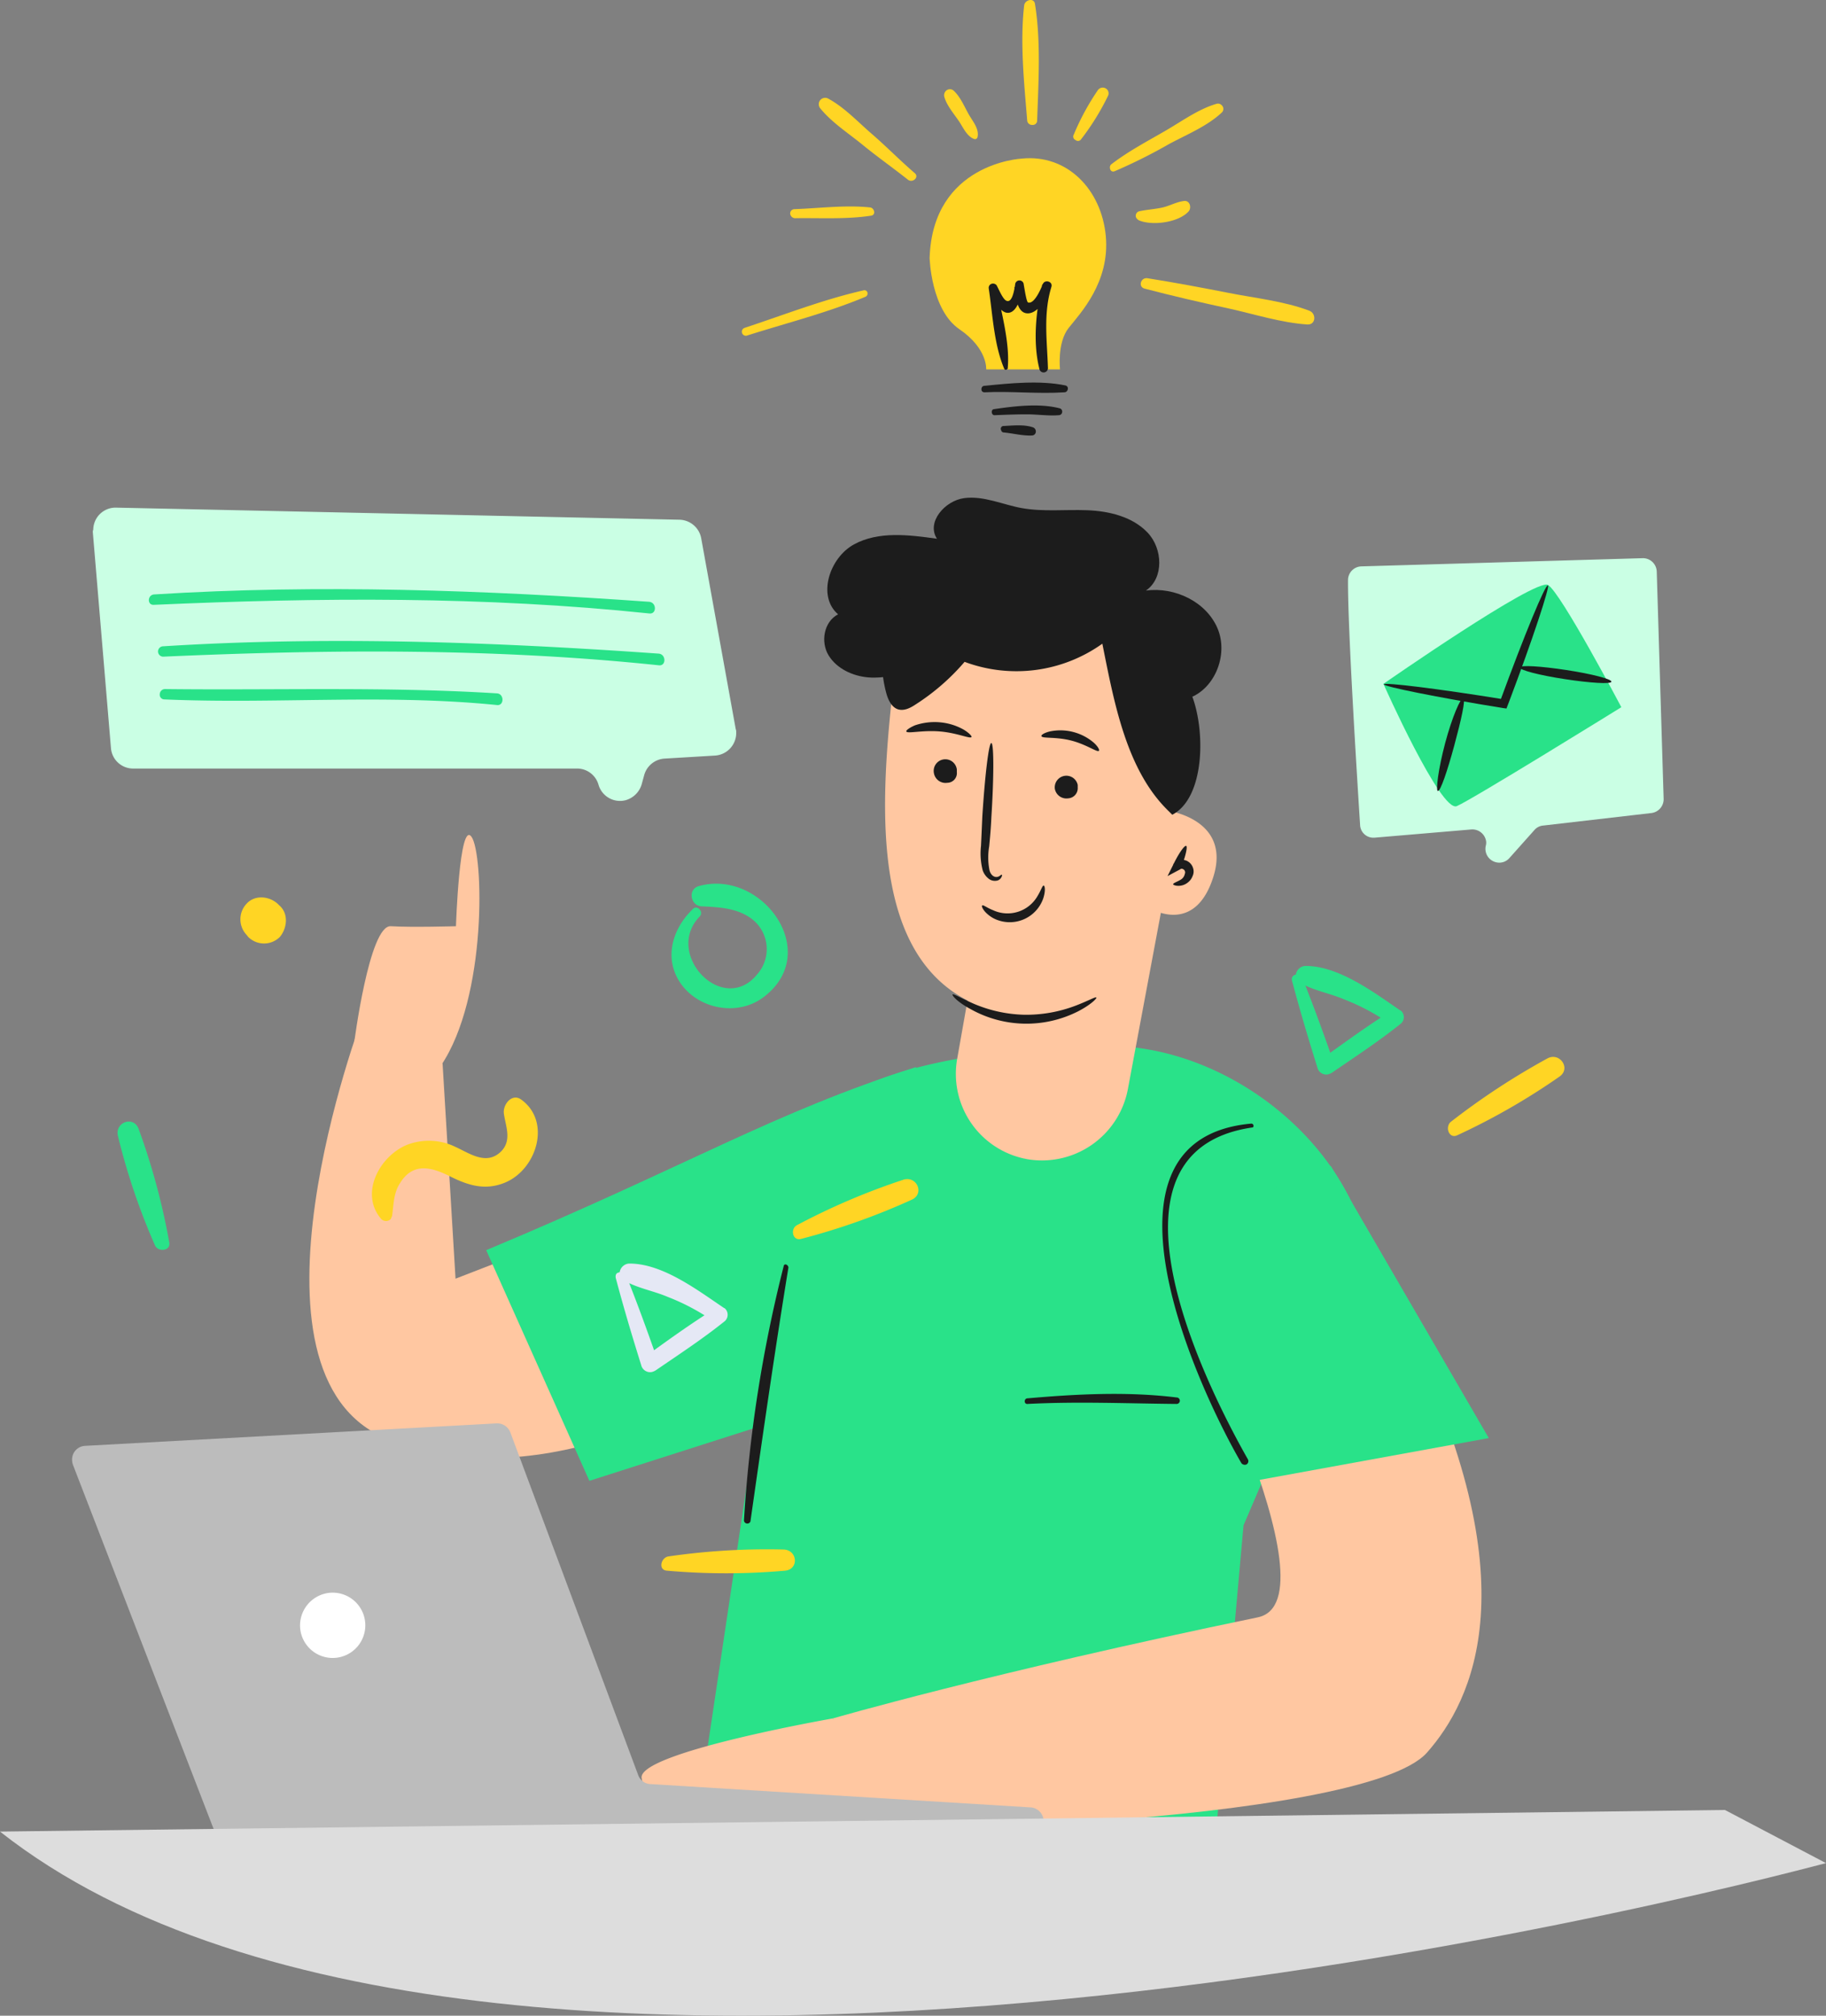 <svg id="e91d54ea-ab92-4c0e-9ff3-1a312ce37977" data-name="Слой 1" xmlns="http://www.w3.org/2000/svg" viewBox="0 0 422.9 466.65"><rect x="0" y="0" width="422.9" height="466.65" fill="#808080" stroke="none"/><defs><style>.af355056-4570-4db1-be24-9600ea96ceaf{fill:#29e289;}.e21130fc-141e-4273-9c3d-480e6d97b10e{fill:#ffd524;}.b7753e38-6328-4b27-9a88-5f6833fe0a66{fill:#ffc7a1;}.a9990fdf-3b87-411e-9b6f-bc3bf85f38b6{fill:#1c1c1c;}.ea1bb746-7575-4291-a656-6cefd3ce5867{fill:#bcbcbc;}.eed5ccda-c125-4f0c-8bdf-c9f00b1120c8{fill:#fff;}.ea84acc0-49f0-4c0f-bc14-a5cbac1884cf{fill:#ddd;}.ad9f76b1-5413-4ad5-b7b2-a881a8f126b2{fill:#caffe4;}.b91e0f30-3cdc-4c3d-897e-e3357e37c9e6{fill:#e5e8f5;}</style></defs><path class="af355056-4570-4db1-be24-9600ea96ceaf" d="M160.4,210.5c-5,4.8-6.9,12.2-2.1,18,4.5,5.4,13.1,6.6,18.7,2.2,13.5-10.4-.6-29.6-15.1-25.6-2.7.7-2,4.6.6,4.7,4.2.2,8.8.4,12.2,3.4a8.8,8.8,0,0,1,.7,12.3c-7.9,9.8-21.7-4.6-13.4-13.3a1.15,1.15,0,0,0,0-1.7,1,1,0,0,0-1.6,0Z" transform="translate(0 0.02)"/><path class="af355056-4570-4db1-be24-9600ea96ceaf" d="M299.2,226.9c1.8,6.8,3.8,13.5,5.9,20.2a2.12,2.12,0,0,0,2.5,1.6,3.55,3.55,0,0,0,.9-.4c5.4-3.7,10.9-7.3,16-11.4a2,2,0,0,0,.1-2.8c-.1-.1-.2-.2-.3-.2-6-4.1-14.2-10.3-21.9-10.3-2,0-3.3,2.7-1.3,3.9,3.1,1.8,6.8,2.4,10.1,3.8a50.64,50.64,0,0,1,11,5.9c.1-1.1.1-2.2.2-3.3-5.8,3.6-11.2,7.6-16.7,11.5l3.2.6c-2.3-6.6-4.7-13.2-7.3-19.7a1.41,1.41,0,0,0-1.8-.6A1.07,1.07,0,0,0,299.2,226.9Z" transform="translate(0 0.02)"/><path class="e21130fc-141e-4273-9c3d-480e6d97b10e" d="M337.5,262.8a154.65,154.65,0,0,0,23.7-13.6c2.7-1.9,0-5.7-2.8-4.2A166.19,166.19,0,0,0,336,259.7c-1.4,1.2-.4,4,1.5,3.1Z" transform="translate(0 0.02)"/><path class="af355056-4570-4db1-be24-9600ea96ceaf" d="M39.2,287.6a157,157,0,0,0-7.1-26.3c-1.2-3.1-5.5-1.5-4.8,1.6a151.9,151.9,0,0,0,8.6,25.4c.7,1.6,3.7,1.3,3.3-.7Z" transform="translate(0 0.02)"/><path class="e21130fc-141e-4273-9c3d-480e6d97b10e" d="M64.7,209.6l-.4-.4c-2-1.8-5.3-2.1-7.2,0a5.26,5.26,0,0,0,0,7.2l.4.5a5.19,5.19,0,0,0,7.3,0c1.7-2,2.1-5.4-.1-7.3Z" transform="translate(0 0.02)"/><path class="af355056-4570-4db1-be24-9600ea96ceaf" d="M280.5,436.8s-85.1,19.8-119.3-14.4l12.2-81.6c3.7-23.5,1.5-68.6,19.5-84.6a33.9,33.9,0,0,1,6.8-4.6c12.6-6.1,35-9.4,56.6-9.5,26.2-.1,53.1,19.7,60,44.9L288,353.1Z" transform="translate(0 0.02)"/><path class="b7753e38-6328-4b27-9a88-5f6833fe0a66" d="M272.1,297.1s38.1,73.4,19.2,77.3c-62.3,12.9-98.4,23.4-98.4,23.4L189.7,422c.9,3.7,126,.5,140.8-16.3,10.5-11.9,24.4-39.3-5.2-98.6l-9-20.2Z" transform="translate(0 0.02)"/><path class="b7753e38-6328-4b27-9a88-5f6833fe0a66" d="M200.5,259.2l-95,36.8-3-49.8L83.9,235.6s-31.1,82.6,5.8,97.5,78.4-12.6,78.4-12.6Z" transform="translate(0 0.02)"/><path class="af355056-4570-4db1-be24-9600ea96ceaf" d="M212.2,247c-33.1,10.5-52.9,22.9-99.6,42.4l23.9,53.4,41.3-13.2Z" transform="translate(0 0.02)"/><polyline class="af355056-4570-4db1-be24-9600ea96ceaf" points="266.4 286.92 290.5 342.82 344.8 332.92 308.2 269.92 264.9 286.92"/><path class="a9990fdf-3b87-411e-9b6f-bc3bf85f38b6" d="M238,325c11.6-.6,23-.1,34.5,0a.75.75,0,1,0,0-1.5c-11.4-1.4-23.1-.8-34.5.2-.9,0-.9,1.4,0,1.3Z" transform="translate(0 0.02)"/><path class="a9990fdf-3b87-411e-9b6f-bc3bf85f38b6" d="M289.8,260.1c-39.1,3.5-12.4,61.2-2.3,78.6a1,1,0,0,0,1.2.3.9.9,0,0,0,.3-1.2c-10-17.6-36.6-71.3,1-76.8.5,0,.4-.9-.2-.9Z" transform="translate(0 0.02)"/><path class="a9990fdf-3b87-411e-9b6f-bc3bf85f38b6" d="M181.5,293.1a316.75,316.75,0,0,0-9.2,58.9.78.78,0,0,0,1.5.2c2.8-19.6,5.6-39.2,8.8-58.8-.1-.7-1-1-1.1-.3Z" transform="translate(0 0.02)"/><path class="a9990fdf-3b87-411e-9b6f-bc3bf85f38b6" d="M272.9,186.6l1.8-24.8c6.5-1.8,9.9-10.1,7.3-16.3s-9.9-9.7-16.6-8.8c4.2-2.9,3.9-9.7.4-13.4s-8.9-5-14-5.2-10.2.4-15.2-.5c-4.4-.8-8.8-2.9-13.3-2.3s-8.8,5.6-6.3,9.4c-6.5-.9-13.5-1.8-19.2,1.3s-8.6,12-3.7,16.2c-3.3,1.7-4.1,6.4-2.2,9.5s5.6,4.8,9.2,5.1,7.3-.7,10.8-1.6" transform="translate(0 0.02)"/><path class="b7753e38-6328-4b27-9a88-5f6833fe0a66" d="M271.9,170.6l-1.3,17.1s14.6,2,10.4,15.3-14.1,7.5-14.1,7.5-2.5,34.1-37.4,23.3c-27.8-8.6-26.1-44.6-22.6-75.3a20.5,20.5,0,0,1,22.8-18c.5.1,1,.1,1.6.2l21,4.1A24.48,24.48,0,0,1,271.9,170.6Z" transform="translate(0 0.02)"/><path class="b7753e38-6328-4b27-9a88-5f6833fe0a66" d="M270.6,202l-9.4,50.2a20.25,20.25,0,0,1-23.5,16.1c-.3-.1-.6-.1-.9-.2h0A20.05,20.05,0,0,1,221.7,245l5.1-28.8Z" transform="translate(0 0.02)"/><path class="a9990fdf-3b87-411e-9b6f-bc3bf85f38b6" d="M232,202.5c.1,0,.1.2,0,.4a1.59,1.59,0,0,1-.9.9,2.36,2.36,0,0,1-2-.3,4.26,4.26,0,0,1-1.5-2,15.72,15.72,0,0,1-.4-5.7c.1-2.1.2-4.3.3-6.7.6-9.5,1.5-17.2,2.1-17.1s.6,7.8,0,17.2c-.1,2.4-.3,4.6-.5,6.7a15.13,15.13,0,0,0,0,5.2c.2,1.4,1.1,2,1.8,1.9S231.8,202.4,232,202.5Z" transform="translate(0 0.02)"/><path class="a9990fdf-3b87-411e-9b6f-bc3bf85f38b6" d="M220.6,230.2c.2-.2,1.9.8,4.8,2.1a31.67,31.67,0,0,0,11.8,2.6,32.11,32.11,0,0,0,11.9-2.1c2.9-1.1,4.6-2.1,4.8-1.9s-1.3,1.7-4.2,3.2a26.46,26.46,0,0,1-24.9-.5C221.8,232,220.5,230.5,220.6,230.2Z" transform="translate(0 0.02)"/><path class="a9990fdf-3b87-411e-9b6f-bc3bf85f38b6" d="M227.5,209.6c.2-.2,1,.5,2.5,1.1a8,8,0,0,0,10.3-3.3c.8-1.3,1.1-2.4,1.4-2.4s.5,1.2-.1,3a8.21,8.21,0,0,1-10.5,5,6.92,6.92,0,0,1-1.9-1C227.7,210.9,227.2,209.7,227.5,209.6Z" transform="translate(0 0.02)"/><path class="a9990fdf-3b87-411e-9b6f-bc3bf85f38b6" d="M271.7,204.7c0-.3.8-.5,1.8-1.1a2,2,0,0,0,.9-1.3.85.85,0,0,0,0-.7.78.78,0,0,0-.4-.4.6.6,0,0,0-.4-.1c-.1,0-.1,0-.2.1l-3,1.6,1.3-2.6c1.3-2.7,2.6-4.5,3-4.4s-.1,2.4-1.2,5.2l-1.8-.9a2.07,2.07,0,0,1,1.4-1,2.92,2.92,0,0,1,1.6.1,2.7,2.7,0,0,1,1.6,1.7,2.51,2.51,0,0,1-.1,1.9,3.32,3.32,0,0,1-1,1.4,3.45,3.45,0,0,1-2.9.8Q271.7,204.85,271.7,204.7Z" transform="translate(0 0.02)"/><path class="a9990fdf-3b87-411e-9b6f-bc3bf85f38b6" d="M241.2,170.4c-.1-.3.7-.8,2-1.1a11.92,11.92,0,0,1,10.1,2.6c1,.9,1.4,1.7,1.2,1.9-.4.4-2.9-1.5-6.5-2.4S241.4,171,241.2,170.4Z" transform="translate(0 0.02)"/><path class="a9990fdf-3b87-411e-9b6f-bc3bf85f38b6" d="M209.9,169.3c-.1-.2.6-.8,2-1.4a14.06,14.06,0,0,1,5.8-.7,13.57,13.57,0,0,1,5.5,1.7c1.3.8,1.9,1.5,1.8,1.7-.3.5-3.4-1-7.5-1.3S210.1,169.9,209.9,169.3Z" transform="translate(0 0.02)"/><path class="a9990fdf-3b87-411e-9b6f-bc3bf85f38b6" d="M270.6,187.7c-9.8-9.5-12.6-25.3-15.3-38.7a34.28,34.28,0,0,1-31.9,4.2,51.41,51.41,0,0,1-11.4,9.9c-1.2.8-2.6,1.5-4,1.1-1.6-.5-2.4-2.4-2.8-4a28,28,0,0,1,.6-16.2,19.13,19.13,0,0,1,10.9-11.7c5.5-2.1,11.6-1.2,17.2.3a93.94,93.94,0,0,1,24.3,10.1c7.5,4.4,14.6,10.1,17.8,18.2s3.1,23.7-4.5,27.7" transform="translate(0 0.02)"/><path class="a9990fdf-3b87-411e-9b6f-bc3bf85f38b6" d="M247.4,184.8a2.73,2.73,0,0,1-3.1-2.2,2.69,2.69,0,0,1,5.3-.9v.6A2.35,2.35,0,0,1,247.4,184.8Z" transform="translate(0 0.02)"/><path class="a9990fdf-3b87-411e-9b6f-bc3bf85f38b6" d="M219.4,181.2a2.73,2.73,0,0,1-3.1-2.2,2.69,2.69,0,1,1,5.3-.9v.6A2.24,2.24,0,0,1,219.4,181.2Z" transform="translate(0 0.02)"/><path class="b7753e38-6328-4b27-9a88-5f6833fe0a66" d="M82,241.6s3.5-27.5,8.5-27.2,15.1,0,15.1,0,.8-24.6,3.6-20.7,3.7,37.1-7.1,53Z" transform="translate(0 0.02)"/><path class="b7753e38-6328-4b27-9a88-5f6833fe0a66" d="M192.9,397.8s-45.2,7.9-44.3,13.8a41.36,41.36,0,0,0,4.1,11.8l40.2-.9Z" transform="translate(0 0.02)"/><path class="ea1bb746-7575-4291-a656-6cefd3ce5867" d="M241.7,421.4h0a3.23,3.23,0,0,0-3-3L150.6,413a3.14,3.14,0,0,1-2.8-2.1l-29.6-79.3a3.25,3.25,0,0,0-3.2-2.1l-95.3,5.2a3.17,3.17,0,0,0-3,3.4,3.55,3.55,0,0,0,.2,1l32.5,84.1a3.37,3.37,0,0,0,3,2.1l186.3-.5a3.16,3.16,0,0,0,3.2-3.2C241.7,421.5,241.7,421.5,241.7,421.4Z" transform="translate(0 0.02)"/><path class="eed5ccda-c125-4f0c-8bdf-c9f00b1120c8" d="M69.5,376.7a7.56,7.56,0,1,0,7.1-8,7.6,7.6,0,0,0-7.1,8Z" transform="translate(0 0.02)"/><path class="ea84acc0-49f0-4c0f-bc14-a5cbac1884cf" d="M0,424l399.5-5,23.4,12.3C422.8,431.2,116.2,515.5,0,424Z" transform="translate(0 0.02)"/><path class="ad9f76b1-5413-4ad5-b7b2-a881a8f126b2" d="M312.2,134.2c-.1,10.7,2.1,45.9,2.8,56.8a3.06,3.06,0,0,0,3.3,2.9h.1l22.4-1.9a3.22,3.22,0,0,1,3.4,2.9,2.77,2.77,0,0,1-.1.9h0a3.19,3.19,0,0,0,2.4,3.8,3.1,3.1,0,0,0,3.1-1l5.8-6.5a3,3,0,0,1,2-1l25.1-2.9a3.23,3.23,0,0,0,2.8-3.2l-1.6-52.7a3.2,3.2,0,0,0-3.2-3.1h0l-65.2,1.9A3.18,3.18,0,0,0,312.2,134.2Z" transform="translate(0 0.02)"/><path class="e21130fc-141e-4273-9c3d-480e6d97b10e" d="M236.6,36.7s-20.6,1-21.3,23c0,0,.3,12,6.9,16.5s6.2,9.3,6.2,9.3h17.1s-.7-6.2,2-9.6,9.6-10.6,8.6-21.3S247.2,35.6,236.6,36.7Z" transform="translate(0 0.02)"/><path class="a9990fdf-3b87-411e-9b6f-bc3bf85f38b6" d="M228,90.8c6.2-.3,12.4.4,18.5,0,.9,0,1.2-1.4.2-1.6-5.9-1.2-12.7-.5-18.7.1-.9,0-1,1.5,0,1.5Z" transform="translate(0 0.02)"/><path class="a9990fdf-3b87-411e-9b6f-bc3bf85f38b6" d="M230.4,96.1c2.5-.1,4.9-.2,7.4-.2s5,.4,7.4.2a.79.79,0,0,0,.8-.8.76.76,0,0,0-.6-.8c-4.7-1.2-10.4-.5-15.2.2C229.4,94.8,229.6,96.2,230.4,96.1Z" transform="translate(0 0.02)"/><path class="a9990fdf-3b87-411e-9b6f-bc3bf85f38b6" d="M232.5,100.1c2.1.2,4.4.8,6.5.7a.92.92,0,0,0,.9-1,1,1,0,0,0-.7-.9c-2.1-.7-4.6-.4-6.8-.3a.64.64,0,0,0-.6.8C231.9,99.8,232.1,100.1,232.5,100.1Z" transform="translate(0 0.02)"/><path class="a9990fdf-3b87-411e-9b6f-bc3bf85f38b6" d="M233.4,85.1c.5-6.1-1.6-12.9-2.6-18.9L229,67c.9,1.4,2.3,5.5,4.5,5.4s3.1-4.2,3.4-5.9h-2c.4,1.9.5,6.4,3.5,6,2.5-.4,4.2-4.1,5-6.1l-2-.6c-1.5,6-2.2,13.5-.7,19.5a1,1,0,1,0,2-.2c-.2-6.3-1.1-12.5.8-18.7.4-1.3-1.6-1.8-2-.6-.3.7-1.9,4.7-3.4,4.2-.4-.1-.9-3.7-1-4.1a1,1,0,0,0-2,0c-.2,1.2-.7,4.6-2.2,3.6-.8-.6-1.6-2.6-2.1-3.5a1.08,1.08,0,0,0-1.4-.2,1,1,0,0,0-.4,1c.9,6,1.2,13,3.6,18.6.2.4.9.1.8-.3Z" transform="translate(0 0.02)"/><path class="e21130fc-141e-4273-9c3d-480e6d97b10e" d="M172.9,77.7c9.1-2.9,18.7-5.3,27.5-9a.83.83,0,0,0,.5-1,.72.72,0,0,0-.9-.5c-9.3,2.1-18.5,5.7-27.6,8.7a.94.94,0,0,0,.5,1.8Z" transform="translate(0 0.02)"/><path class="e21130fc-141e-4273-9c3d-480e6d97b10e" d="M184.1,50.5c5.8-.1,12,.3,17.7-.6,1.1-.2.7-1.8-.3-1.9-5.7-.6-11.8.2-17.5.4a1,1,0,0,0-1,1A1.18,1.18,0,0,0,184.1,50.5Z" transform="translate(0 0.02)"/><path class="e21130fc-141e-4273-9c3d-480e6d97b10e" d="M211.9,40.1c-3.5-3-6.7-6.3-10.2-9.3-3.1-2.7-6.2-6-9.9-8a1.49,1.49,0,0,0-2,.6,1.53,1.53,0,0,0,.2,1.7c2.7,3.3,6.6,5.8,9.9,8.5s7,5.3,10.4,8c1.1.8,2.6-.6,1.6-1.5Z" transform="translate(0 0.02)"/><path class="e21130fc-141e-4273-9c3d-480e6d97b10e" d="M226.4,31.7c.4-1.8-1-3.5-1.9-5-1.1-1.9-2-4.2-3.6-5.7a1.3,1.3,0,0,0-1.9.1,1.44,1.44,0,0,0-.3,1.3c.6,2.1,2.3,4,3.5,5.8.9,1.4,1.9,3.6,3.6,4a.63.63,0,0,0,.6-.5Z" transform="translate(0 0.02)"/><path class="e21130fc-141e-4273-9c3d-480e6d97b10e" d="M240.2,27.9c.3-8.7.9-18.4-.5-27-.2-1.5-2.3-1-2.5.3-1,8.6,0,18.1.7,26.7a1.11,1.11,0,0,0,1.2,1,1,1,0,0,0,1.1-1Z" transform="translate(0 0.02)"/><path class="e21130fc-141e-4273-9c3d-480e6d97b10e" d="M250.4,32.2a57.43,57.43,0,0,0,6.2-10,1.32,1.32,0,0,0-.6-1.8,1.39,1.39,0,0,0-1.7.4,57,57,0,0,0-5.6,10.3.88.88,0,0,0,.4,1.3.86.86,0,0,0,1.3-.2Z" transform="translate(0 0.02)"/><path class="e21130fc-141e-4273-9c3d-480e6d97b10e" d="M258.2,39.6a123.36,123.36,0,0,0,12.6-6.3c4.1-2.2,8.8-4.1,12.2-7.3a1.15,1.15,0,0,0-.1-1.7,1.13,1.13,0,0,0-1.1-.3c-4.2,1.2-8,4-11.8,6.2-4.3,2.5-8.7,4.8-12.6,7.8-.7.5-.3,2.1.8,1.6Z" transform="translate(0 0.02)"/><path class="e21130fc-141e-4273-9c3d-480e6d97b10e" d="M263.8,51c3.1,1.3,9.2.5,11.5-2.1.7-.8.3-2.5-1-2.4-1.8.2-3.3,1.1-5,1.5s-3.7.5-5.5.9a1.08,1.08,0,0,0-.7,1.4,1.58,1.58,0,0,0,.7.7Z" transform="translate(0 0.02)"/><path class="e21130fc-141e-4273-9c3d-480e6d97b10e" d="M265.1,66.8c6.5,1.7,13,3.2,19.5,4.6,5.9,1.3,12.1,3.3,18.2,3.7,2,.1,2.1-2.6.4-3.2-5.8-2.2-12.5-2.9-18.6-4.1s-12.5-2.4-18.8-3.4c-1.6-.3-2.3,2-.7,2.4Z" transform="translate(0 0.02)"/><path class="e21130fc-141e-4273-9c3d-480e6d97b10e" d="M90.8,281.5c.4-2.7.3-5.3,1.9-7.7,3-4.8,7.3-3.6,11.5-1.5s8.2,3.4,12.9,1.4c7.2-3.1,10.6-14,3.7-19.1-2.2-1.7-4.4,1.1-4.1,3.2.4,2.9,1.9,6.1-.6,8.7-3.4,3.4-7.3.5-10.6-1a14.07,14.07,0,0,0-11.2-.5c-6.4,2.6-11.1,11.3-6,17.2a1.57,1.57,0,0,0,2.2,0c.1-.2.2-.5.3-.7Z" transform="translate(0 0.02)"/><path class="e21130fc-141e-4273-9c3d-480e6d97b10e" d="M185.5,286.8a157,157,0,0,0,25.7-9.1c3-1.4,1.1-5.6-2-4.6a156.85,156.85,0,0,0-24.6,10.5c-1.6.8-1.1,3.7.9,3.2Z" transform="translate(0 0.02)"/><path class="b91e0f30-3cdc-4c3d-897e-e3357e37c9e6" d="M142.6,295.8c1.8,6.8,3.8,13.5,5.9,20.2a2.12,2.12,0,0,0,2.5,1.6,3.55,3.55,0,0,0,.9-.4c5.4-3.7,10.9-7.3,16-11.4a2,2,0,0,0,.1-2.8c-.1-.1-.2-.2-.3-.2-6.1-4.1-14.2-10.3-21.9-10.3-2,0-3.3,2.7-1.3,3.9,3.1,1.8,6.8,2.4,10.1,3.8a50.64,50.64,0,0,1,11,5.9c.1-1.1.1-2.2.2-3.3-5.8,3.6-11.2,7.5-16.7,11.5l3.2.6c-2.3-6.6-4.7-13.2-7.3-19.7a1.41,1.41,0,0,0-1.8-.6c-.5.1-.7.6-.6,1.2Z" transform="translate(0 0.02)"/><path class="e21130fc-141e-4273-9c3d-480e6d97b10e" d="M154.5,363.6a155.57,155.57,0,0,0,27.3,0c3.3-.3,2.9-4.8-.3-4.9a158.92,158.92,0,0,0-26.7,1.6c-1.8.3-2.4,3.2-.3,3.3Z" transform="translate(0 0.02)"/><path class="ad9f76b1-5413-4ad5-b7b2-a881a8f126b2" d="M21.5,123.2l4.2,50a5.14,5.14,0,0,0,5.2,4.7H133.6a5.16,5.16,0,0,1,5,3.7h0a5.18,5.18,0,0,0,6.4,3.6,5.41,5.41,0,0,0,3.6-3.6l.6-2.2a5.23,5.23,0,0,1,4.7-3.8l11.7-.7a5.24,5.24,0,0,0,4.9-5.5,1.27,1.27,0,0,0-.1-.6l-8-44.2a5.24,5.24,0,0,0-5-4.3L26.9,117.5a5.16,5.16,0,0,0-5.3,5.1A1.27,1.27,0,0,0,21.5,123.2Z" transform="translate(0 0.02)"/><path class="af355056-4570-4db1-be24-9600ea96ceaf" d="M35.6,140c38.3-1.7,76.7-2,114.8,2,1.7.2,1.7-2.5,0-2.7-38.2-2.7-76.5-4.1-114.8-1.7-1.5.2-1.5,2.5,0,2.4Z" transform="translate(0 0.02)"/><path class="af355056-4570-4db1-be24-9600ea96ceaf" d="M37.8,152c38.3-1.7,76.7-2,114.8,2,1.7.2,1.7-2.5,0-2.7-38.2-2.7-76.6-4.1-114.8-1.7a1.2,1.2,0,0,0,0,2.4Z" transform="translate(0 0.02)"/><path class="af355056-4570-4db1-be24-9600ea96ceaf" d="M38.1,161.9c25.7,1.1,51.2-1.3,77,1.3,1.7.2,1.7-2.6,0-2.7-25.7-1.6-51.2-.7-76.9-1a1.22,1.22,0,0,0-1.2,1.2,1.08,1.08,0,0,0,1.1,1.2Z" transform="translate(0 0.02)"/><path class="af355056-4570-4db1-be24-9600ea96ceaf" d="M320.4,158.3s13.3,29.9,17,28.3,38.1-22.9,38.1-22.9-14.1-26.7-17-28.3S320.4,158.3,320.4,158.3Z" transform="translate(0 0.02)"/><path class="a9990fdf-3b87-411e-9b6f-bc3bf85f38b6" d="M358.5,135.5c.5.2-3.5,12.4-9.1,27.2l-.2.5-.3.8-.8-.1c-15.4-2.5-27.7-5-27.6-5.5s12.5,1,27.9,3.5l-1.1.7.2-.5C353,147.1,357.9,135.2,358.5,135.5Z" transform="translate(0 0.02)"/><path class="a9990fdf-3b87-411e-9b6f-bc3bf85f38b6" d="M333,183.1c-.5-.1.1-5.1,1.7-11.1s3.6-10.6,4.2-10.4-.5,5.1-2.1,11S333.6,183.2,333,183.1Z" transform="translate(0 0.02)"/><path class="a9990fdf-3b87-411e-9b6f-bc3bf85f38b6" d="M373.2,157.8c-.1.6-4.9.3-10.8-.6s-10.5-2.1-10.4-2.7,4.9-.3,10.8.6S373.3,157.2,373.2,157.8Z" transform="translate(0 0.02)"/></svg>